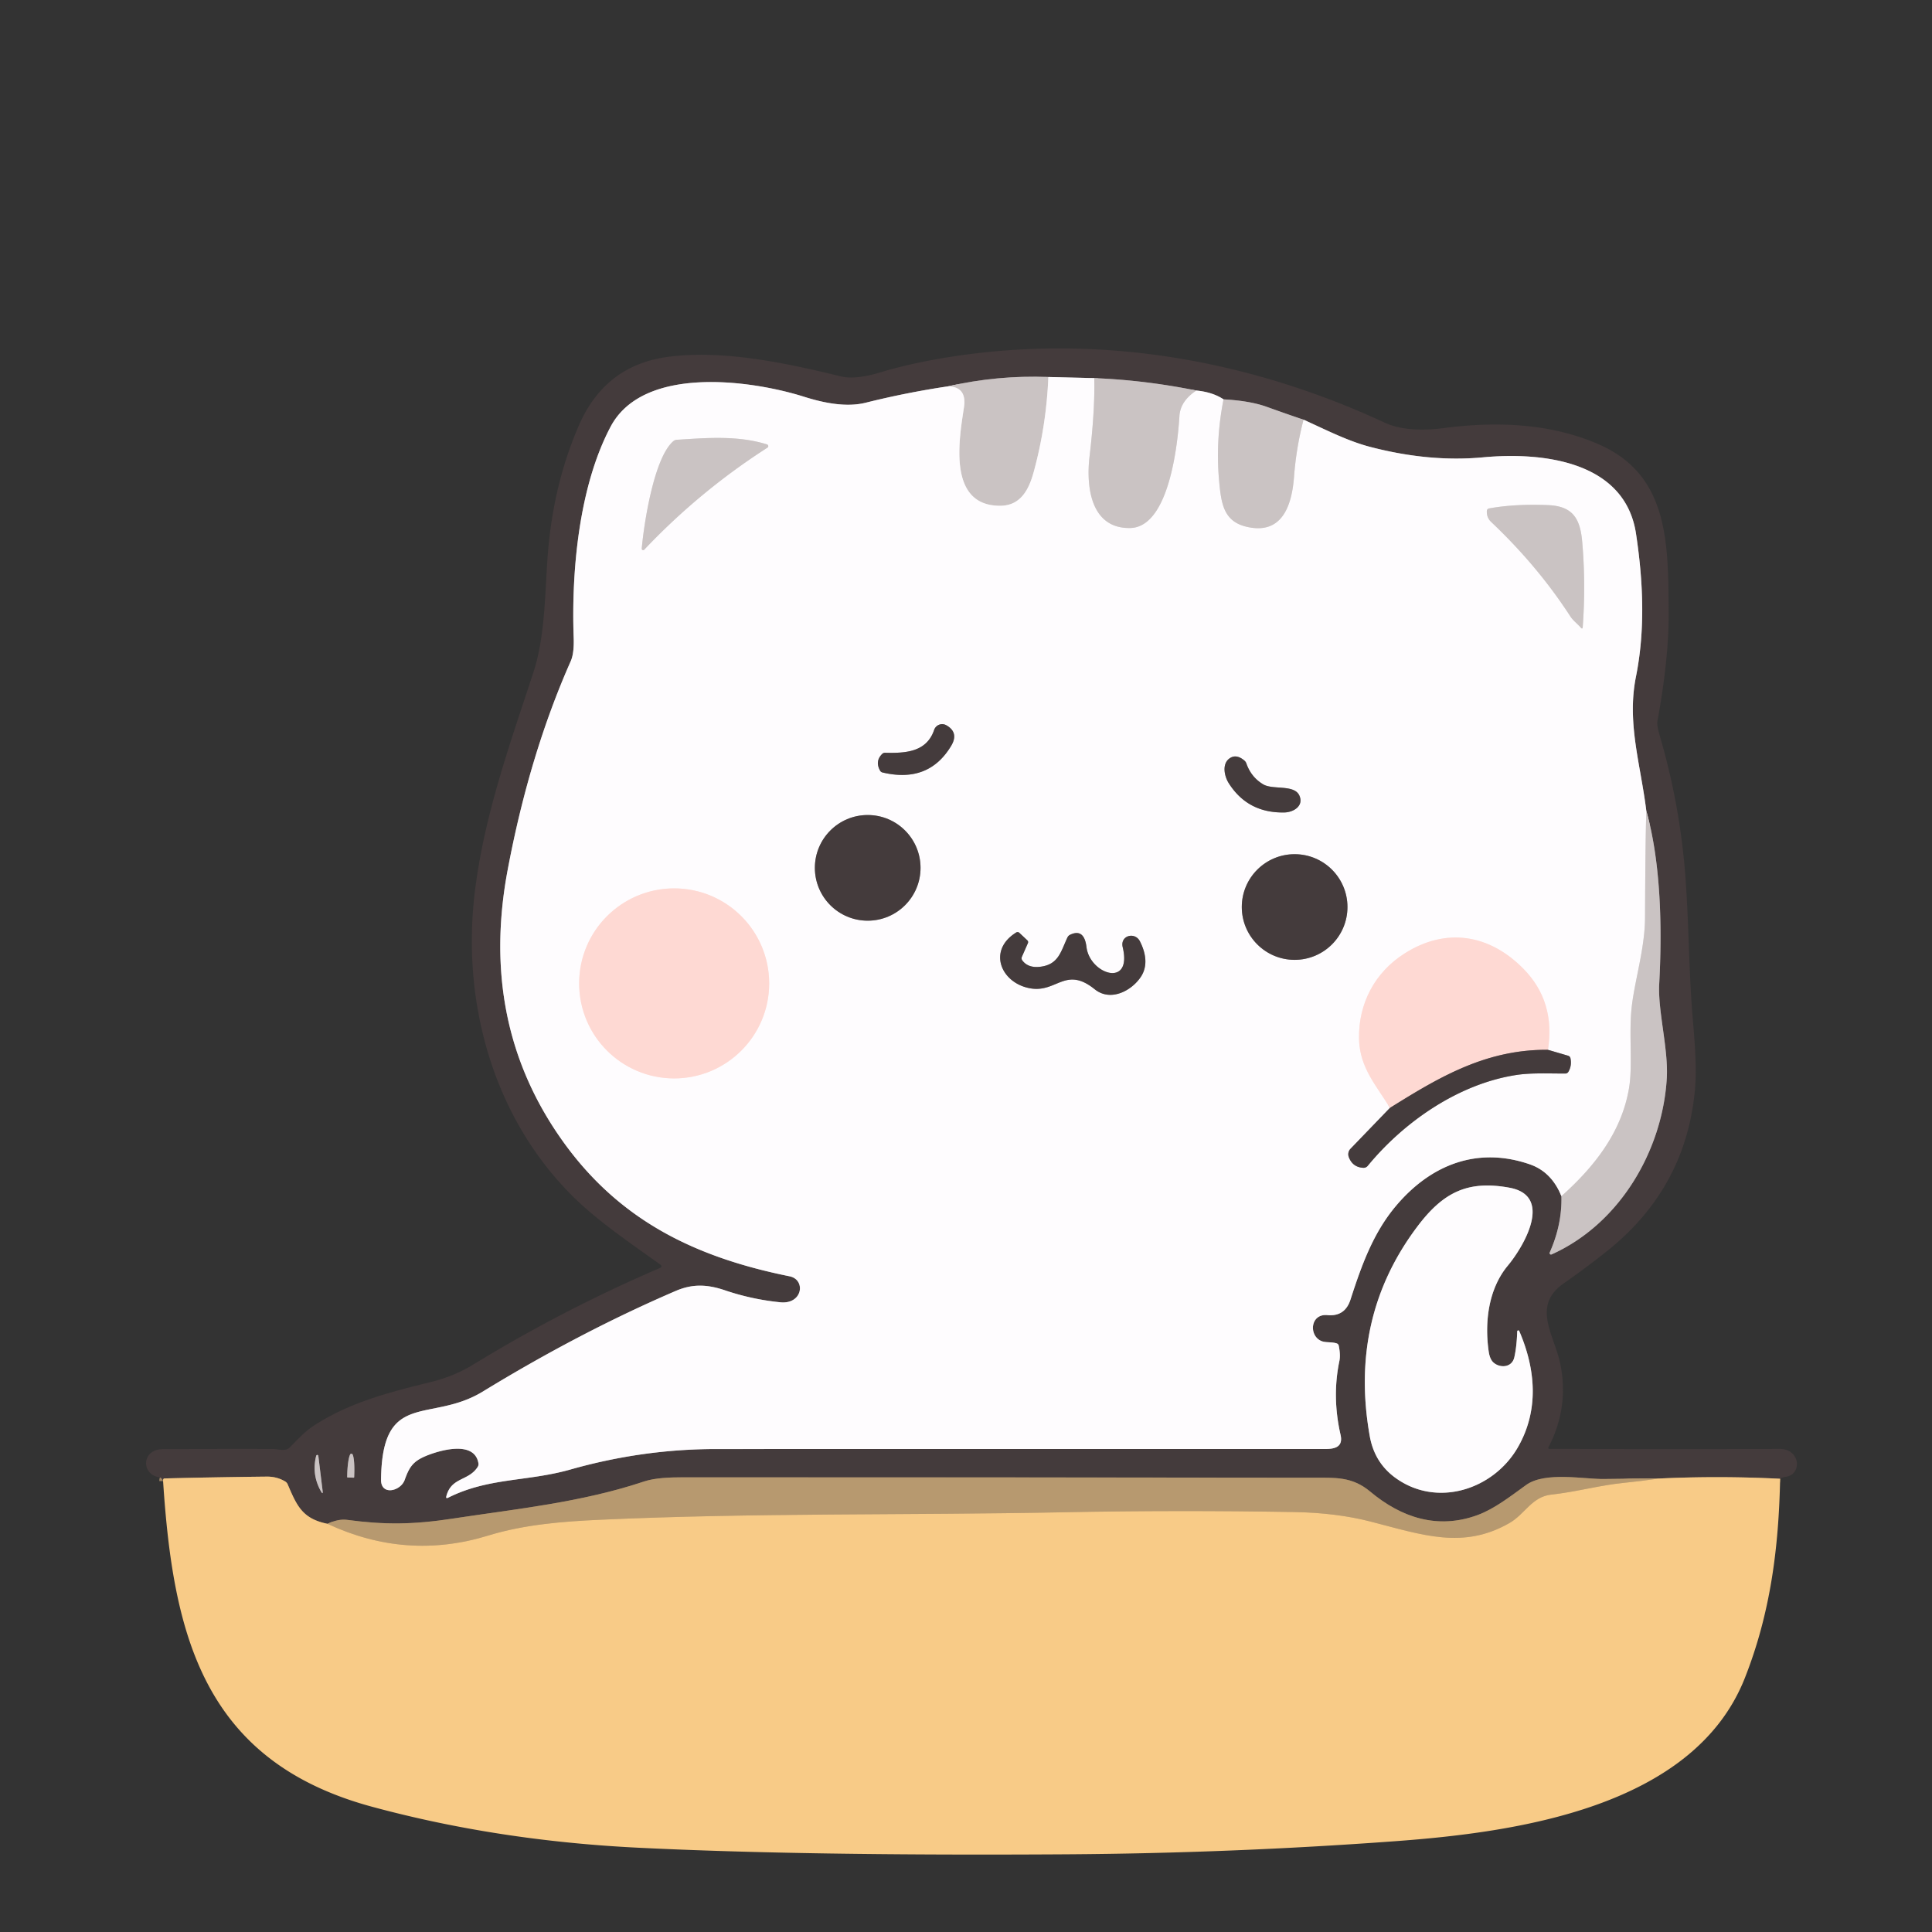 <svg xmlns="http://www.w3.org/2000/svg" version="1.2" baseProfile="tiny" viewBox="0 0 512 512"><rect x="0" y="0" width="512" height="512" fill="#333333" stroke="none"/><g stroke-width="2" fill="none"><path stroke="#9e8362" vector-effect="non-scaling-stroke" d="M471.75 391.89q-16.24-.82-32.17-.06"/><path stroke="#7e6a56" vector-effect="non-scaling-stroke" d="M439.58 391.83q-7.26 0-14.42.12c-5.34.09-15.68-2.05-20.74 1.6-4.19 3.03-8.42 6.34-12.91 7.98-10.52 3.83-20.09.69-28.4-6.25-4.85-4.06-9.39-3.66-15.36-3.67q-83.49-.12-166.98-.1c-3.14 0-7.17.12-10.13 1.11-16.52 5.52-33.6 7.23-50.71 9.83-10.53 1.61-18.02 1.65-27.93.33q-2.34-.31-5.2 1.05"/><path stroke="#9e8362" vector-effect="non-scaling-stroke" d="M86.8 403.83c-6.66-1.35-8.11-4.72-10.57-10.48a1.64 1.57-87.5 0 0-.65-.74q-2.21-1.32-4.9-1.29-13.51.14-27.03.48-.36 0-.41.36-.02.17-.02.35"/><path stroke="#d8b27b" vector-effect="non-scaling-stroke" d="M86.8 403.83q20.89 9.76 42.54 3.12c9.69-2.97 19.82-3.75 29.91-4.21 40.33-1.85 81.53-1.16 122.31-1.97q30.75-.61 61.5-.06 11.16.2 20.19 2.53c13.74 3.53 24.51 7.44 36.8.36 4.1-2.36 5.92-6.97 11.1-7.52 6.53-.71 12.82-2.48 19.17-3.11q4.61-.46 9.26-1.14"/><path stroke="#a19c9d" vector-effect="non-scaling-stroke" d="M251.21 102.39q-10.95 1.63-21.77 4.33c-4.93 1.23-10.71.21-16.37-1.58-13.93-4.4-42.58-8.43-51.25 7.93-8.39 15.83-10.43 38.28-9.79 55.92q.15 4.13-.79 6.25-10.94 24.69-16.7 55.27-7.68 40.77 14.65 71.98c15.04 21.02 35.12 30.71 60.05 35.74 4.39.89 3.49 7.5-2.46 6.89q-7.56-.76-14.71-3.19c-4.81-1.63-8.68-1.67-12.99.18q-25.28 10.87-51.1 26.65c-13.99 8.56-26.72-.64-27 23.38-.05 4.31 5.19 3.05 6.26.07 1.19-3.32 2.12-4.87 5.5-6.31 3.59-1.52 13-4.33 14.05 1.88a1.34 1.33-34 0 1-.19.95c-2.4 3.81-6.99 2.67-8.31 7.77q-.2.74.49.4c10.67-5.36 20.91-4.21 32.41-7.47q19.1-5.41 38.56-5.42 80.74-.02 161.49-.01c2.61 0 4.74-.6 4.02-3.76q-2.29-10.04-.31-19.55.33-1.62-.16-4.03-.1-.51-.6-.66c-1.4-.43-2.9-.13-4.05-.63-3.36-1.45-2.9-7.28 1.63-6.85q4.66.43 6.12-4.1c2.9-8.97 5.99-17.69 12.13-24.93 9.22-10.89 21.57-15.71 35.39-10.93q5.77 1.99 8.38 8.44"/><path stroke="#877f80" vector-effect="non-scaling-stroke" d="M413.79 317q.2 7.49-3.1 14.93a.38.38 0 0 0 .51.5c18.15-8.15 29.35-27.6 30.51-46.58.48-7.82-2.39-17.9-2-25.1.78-14.38.51-31.91-3.42-45.85"/><path stroke="#a19c9d" vector-effect="non-scaling-stroke" d="M436.29 214.9c-1.51-12.34-5.21-23.31-2.74-35.61 2.49-12.49 1.9-25.32.01-37.85-2.91-19.23-24.68-21.72-40.55-20.24q-14.22 1.33-29.95-2.78c-5.92-1.55-11.7-4.53-17.61-7.2"/><path stroke="#877f80" vector-effect="non-scaling-stroke" d="M345.45 111.22q-4.2-1.41-9.76-3.41-4.46-1.6-11.44-1.98"/><path stroke="#a19c9d" vector-effect="non-scaling-stroke" d="M324.25 105.83q-2.87-1.91-7.21-2.34"/><path stroke="#877f80" vector-effect="non-scaling-stroke" d="M317.04 103.49q-13.7-2.76-27.05-3.28"/><path stroke="#a19c9d" vector-effect="non-scaling-stroke" d="m289.99 100.21-12.16-.3"/><path stroke="#877f80" vector-effect="non-scaling-stroke" d="M277.83 99.91q-13.5-.52-26.62 2.48"/><path stroke="#e4e0e1" vector-effect="non-scaling-stroke" d="M277.83 99.91q-.54 12.94-3.86 25.08c-1.25 4.61-3.41 9.06-8.96 9.05-14.05 0-10.79-17.88-9.55-26.12.51-3.39-.7-5.48-4.25-5.53M289.99 100.21q.21 8.43-1.25 20.79c-.9 7.61.12 19.11 10.76 18.93 10.39-.18 12.63-22.58 13.06-29.67q.24-3.96 4.48-6.77M324.25 105.83q-2.11 10.69-1.21 21.15c.6 6.86 1.24 11.83 8.72 12.88 8.61 1.21 10.67-6.94 11.17-13.51q.59-7.76 2.52-15.13M436.29 214.9q-.25 7.79-.34 28.28c-.03 8.48-2.98 17.35-3.63 24.67-.6 6.88.36 14.74-.61 20.5-1.98 11.8-9.31 20.96-17.92 28.65"/><path stroke="#a19c9d" vector-effect="non-scaling-stroke" d="M369.69 391.56c11.01 8.1 26 3.26 32.49-7.89 5.8-9.97 4.75-20.94.44-30.92a.28.28 0 0 0-.54.1q-.13 4.05-.77 6.85c-.65 2.84-3.92 2.89-5.58 1.33q-.92-.87-1.21-2.87c-1.12-7.76-.09-16.57 5.08-22.77 4.09-4.92 12.23-18.48.39-20.64-11.1-2.03-17.59 1.28-24.39 10.32q-18.17 24.13-12.6 55.51 1.24 6.97 6.69 10.98"/><path stroke="#877f80" vector-effect="non-scaling-stroke" d="m92.15 391.55 1.55.05a.15.15 0 0 0 .16-.14l.03-.92a5.25.83-88.1 0 0-.66-5.27l-.2-.01a5.25.83-88.1 0 0-1 5.22l-.03.92a.15.15 0 0 0 .15.15M83.8 385.77q-1.27 4.94 1.24 9.42.6 1.07.45-.15l-1.13-9.23a.29.29 0 0 0-.56-.04"/><path stroke="#e4e0e1" vector-effect="non-scaling-stroke" d="M203.25 117.77c-7.76-2.42-16.01-1.72-23.93-1.22a1.54 1.48 21.3 0 0-.87.36c-5.14 4.37-7.8 21.88-8.38 28.48a.38.38 0 0 0 .65.29q14.67-15.5 32.65-27.04a.48.48 0 0 0-.12-.87M419.44 166.14q.83-11.39-.14-22.56c-.54-6.28-2.59-9.46-9.09-9.72q-8.69-.36-15.61.88a.7.68 87 0 0-.57.65q-.09 1.77 1.15 2.94 12.33 11.66 21.02 25.08c.68 1.04 1.89 1.95 2.71 2.9q.48.56.53-.17"/><path stroke="#a19c9d" vector-effect="non-scaling-stroke" d="M250.78 192.2a2.24 2.24 0 0 0-3.22 1.23c-2 5.9-7.59 6.2-13 6.06a1.06 1.05 22.7 0 0-.78.32q-1.94 1.92-.55 4.41a.98.98 0 0 0 .64.49q12.24 2.92 18.22-7.09c1.35-2.27.99-4.13-1.31-5.42M325.93 200.92c-2.21 1.46-1.45 4.84-.29 6.65q5.06 7.96 14.77 7.74c2.37-.06 5.16-1.71 3.94-4.47-1.34-3.02-7.02-1.45-9.59-2.98q-3.18-1.89-4.46-5.54a1.82 1.75 11.4 0 0-.54-.78q-2.1-1.77-3.83-.62M243.95 229.99a14 14 0 0 0-14-14 14 14 0 0 0-14 14 14 14 0 0 0 14 14 14 14 0 0 0 14-14M357.09 240.37a14 14 0 0 0-14-14 14 14 0 0 0-14 14 14 14 0 0 0 14 14 14 14 0 0 0 14-14"/><path stroke="#feebe9" vector-effect="non-scaling-stroke" d="M203.84 260.61a25.18 25.18 0 0 0-25.18-25.18 25.18 25.18 0 0 0-25.18 25.18 25.18 25.18 0 0 0 25.18 25.18 25.18 25.18 0 0 0 25.18-25.18"/><path stroke="#a19c9d" vector-effect="non-scaling-stroke" d="M269.3 247.12c-7.77 4.8-3.96 13.6 3.94 14.83 6.85 1.07 9.2-5.95 16.85.2 4.21 3.4 9.75.44 12.21-3.22 2.01-2.97 1.31-6.5-.22-9.49-1.31-2.57-5.3-1.54-4.55 1.58 2.61 10.91-8.72 7.18-9.6-.04-.32-2.63-1.4-4.68-4.35-3.25a1.47 1.43-.4 0 0-.68.67c-1.81 3.83-2.37 7.29-7.39 7.82q-3.08.32-4.59-1.7a.96.95-51.9 0 1-.11-.95l1.6-3.64a.65.65 0 0 0-.15-.73l-2.13-2a.69.68-39.1 0 0-.83-.08M368.35 293.6l-10.45 10.84a2.1 2.09 56.6 0 0-.45 2.21q1.02 2.68 3.83 2.83a1.43 1.42-68.6 0 0 1.18-.52c9.57-11.64 24-21.7 39.32-24.07 3.99-.62 8.69-.38 13.04-.39q.56-.01.84-.5.92-1.6.54-3.5-.11-.56-.66-.73l-5.32-1.56"/><path stroke="#feebe9" vector-effect="non-scaling-stroke" d="M410.22 278.21q2.01-12.75-6.41-21.38c-8.99-9.21-20.54-11.19-31.63-4.12-7.84 5-12.2 13.23-12.02 22.58.15 7.77 4.73 12.53 8.19 18.31"/><path stroke="#a18a88" vector-effect="non-scaling-stroke" d="M410.22 278.21c-16.57-.13-28.96 7.34-41.87 15.39"/></g><path fill="#443b3c" d="M471.75 391.89q-16.24-.82-32.17-.06-7.26 0-14.42.12c-5.34.09-15.68-2.05-20.74 1.6-4.19 3.03-8.42 6.34-12.91 7.98-10.52 3.83-20.09.69-28.4-6.25-4.85-4.06-9.39-3.66-15.36-3.67q-83.49-.12-166.98-.1c-3.14 0-7.17.12-10.13 1.11-16.52 5.52-33.6 7.23-50.71 9.83-10.53 1.61-18.02 1.65-27.93.33q-2.34-.31-5.2 1.05c-6.66-1.35-8.11-4.72-10.57-10.48a1.64 1.57-87.5 0 0-.65-.74q-2.21-1.32-4.9-1.29-13.51.14-27.03.48-.36 0-.41.36-.02.17-.02.35-.17-.45-.44-.72-.22-.23-.75-.33c-4.67-.86-4.54-7.41 1.2-7.43q14.6-.06 29.21-.03c1.02 0 3.23.68 4.24-.32 2.08-2.05 4.05-4.28 6.45-5.84 9.74-6.34 20.35-8.94 31.48-11.7 3.7-.93 7.42-2.45 10.62-4.4q24.03-14.72 49.76-25.75a.46.46 0 0 0 .09-.8c-7.47-5.35-15.79-11.02-21.95-16.86-22.01-20.87-30.85-51.92-27.34-81.58 2.41-20.28 9.21-39.2 15.54-58.48 3.1-9.44 3.07-20.59 3.78-30.51q1.37-19.14 8.33-35.08 6.97-15.99 23.8-18.14c14.58-1.86 31.09 1.66 45.76 5.24 2.83.69 6.88-.06 10.21-1.07q7.17-2.18 16.04-3.7c40.26-6.92 80.93-.1 117.78 17.03 4.32 2 10.17 2.12 15.62 1.4 13.84-1.82 28.36-1.31 41.26 4.41 18.45 8.2 18.21 26.35 18.3 44.91q.05 11.79-2.99 28.48-.18.96.76 4.19 5.21 17.9 6.64 36.51c.88 11.53.96 23.89 1.71 34.56.52 7.28 1.47 15.3.87 22.03q-2.32 26.37-23.49 43.16-5.52 4.38-11.32 8.43c-8.49 5.93-2.59 13.57-.98 20.95q2.53 11.61-3 22.37-.28.54.32.54 30.56.06 60.97.01c5.42-.01 5.96 6.77 1.55 7.38q-.98.13-1.5.52zm-220.54-289.5q-10.95 1.63-21.77 4.33c-4.93 1.23-10.71.21-16.37-1.58-13.93-4.4-42.58-8.43-51.25 7.93-8.39 15.83-10.43 38.28-9.79 55.92q.15 4.13-.79 6.25-10.94 24.69-16.7 55.27-7.68 40.77 14.65 71.98c15.04 21.02 35.12 30.71 60.05 35.74 4.39.89 3.49 7.5-2.46 6.89q-7.56-.76-14.71-3.19c-4.81-1.63-8.68-1.67-12.99.18q-25.28 10.87-51.1 26.65c-13.99 8.56-26.72-.64-27 23.38-.05 4.31 5.19 3.05 6.26.07 1.19-3.32 2.12-4.87 5.5-6.31 3.59-1.52 13-4.33 14.05 1.88a1.34 1.33-34 0 1-.19.95c-2.4 3.81-6.99 2.67-8.31 7.77q-.2.74.49.4c10.67-5.36 20.91-4.21 32.41-7.47q19.1-5.41 38.56-5.42 80.74-.02 161.49-.01c2.61 0 4.74-.6 4.02-3.76q-2.29-10.04-.31-19.55.33-1.62-.16-4.03-.1-.51-.6-.66c-1.4-.43-2.9-.13-4.05-.63-3.36-1.45-2.9-7.28 1.63-6.85q4.66.43 6.12-4.1c2.9-8.97 5.99-17.69 12.13-24.93 9.22-10.89 21.57-15.71 35.39-10.93q5.77 1.99 8.38 8.44.2 7.49-3.1 14.93a.38.38 0 0 0 .51.5c18.15-8.15 29.35-27.6 30.51-46.58.48-7.82-2.39-17.9-2-25.1.78-14.38.51-31.91-3.42-45.85-1.51-12.34-5.21-23.31-2.74-35.61 2.49-12.49 1.9-25.32.01-37.85-2.91-19.23-24.68-21.72-40.55-20.24q-14.22 1.33-29.95-2.78c-5.92-1.55-11.7-4.53-17.61-7.2q-4.2-1.41-9.76-3.41-4.46-1.6-11.44-1.98-2.87-1.91-7.21-2.34-13.7-2.76-27.05-3.28l-12.16-.3q-13.5-.52-26.62 2.48zm118.48 289.17c11.01 8.1 26 3.26 32.49-7.89 5.8-9.97 4.75-20.94.44-30.92a.28.28 0 0 0-.54.1q-.13 4.05-.77 6.85c-.65 2.84-3.92 2.89-5.58 1.33q-.92-.87-1.21-2.87c-1.12-7.76-.09-16.57 5.08-22.77 4.09-4.92 12.23-18.48.39-20.64-11.1-2.03-17.59 1.28-24.39 10.32q-18.17 24.13-12.6 55.51 1.24 6.97 6.69 10.98zm-277.54-.01 1.55.05a.15.15 0 0 0 .16-.14l.03-.92a5.25.83-88.1 0 0-.66-5.27l-.2-.01a5.25.83-88.1 0 0-1 5.22l-.03.92a.15.15 0 0 0 .15.15zm-8.35-5.78q-1.27 4.94 1.24 9.42.6 1.07.45-.15l-1.13-9.23a.29.29 0 0 0-.56-.04z"/><path fill="#cac3c3" d="M277.83 99.91q-.54 12.94-3.86 25.08c-1.25 4.61-3.41 9.06-8.96 9.05-14.05 0-10.79-17.88-9.55-26.12.51-3.39-.7-5.48-4.25-5.53q13.12-3 26.62-2.48z"/><path fill="#fefcfe" d="m277.83 99.91 12.16.3q.21 8.43-1.25 20.79c-.9 7.61.12 19.11 10.76 18.93 10.39-.18 12.63-22.58 13.06-29.67q.24-3.96 4.48-6.77 4.34.43 7.21 2.34-2.11 10.69-1.21 21.15c.6 6.86 1.24 11.83 8.72 12.88 8.61 1.21 10.67-6.94 11.17-13.51q.59-7.76 2.52-15.13c5.91 2.67 11.69 5.65 17.61 7.2q15.73 4.11 29.95 2.78c15.87-1.48 37.64 1.01 40.55 20.24 1.89 12.53 2.48 25.36-.01 37.85-2.47 12.3 1.23 23.27 2.74 35.61q-.25 7.79-.34 28.28c-.03 8.48-2.98 17.35-3.63 24.67-.6 6.88.36 14.74-.61 20.5-1.98 11.8-9.31 20.96-17.92 28.65q-2.61-6.45-8.38-8.44c-13.82-4.78-26.17.04-35.39 10.93-6.14 7.24-9.23 15.96-12.13 24.93q-1.46 4.53-6.12 4.1c-4.53-.43-4.99 5.4-1.63 6.85 1.15.5 2.65.2 4.05.63q.5.15.6.66.49 2.41.16 4.03-1.98 9.51.31 19.55c.72 3.16-1.41 3.76-4.02 3.76q-80.75-.01-161.49.01-19.46.01-38.56 5.42c-11.5 3.26-21.74 2.11-32.41 7.47q-.69.34-.49-.4c1.32-5.1 5.91-3.96 8.31-7.77a1.34 1.33-34 0 0 .19-.95c-1.05-6.21-10.46-3.4-14.05-1.88-3.38 1.44-4.31 2.99-5.5 6.31-1.07 2.98-6.31 4.24-6.26-.07.28-24.02 13.01-14.82 27-23.38q25.82-15.78 51.1-26.65c4.31-1.85 8.18-1.81 12.99-.18q7.15 2.43 14.71 3.19c5.95.61 6.85-6 2.46-6.89-24.93-5.03-45.01-14.72-60.05-35.74q-22.33-31.21-14.65-71.98 5.76-30.58 16.7-55.27.94-2.12.79-6.25c-.64-17.64 1.4-40.09 9.79-55.92 8.67-16.36 37.32-12.33 51.25-7.93 5.66 1.79 11.44 2.81 16.37 1.58q10.82-2.7 21.77-4.33c3.55.05 4.76 2.14 4.25 5.53-1.24 8.24-4.5 26.12 9.55 26.12 5.55.01 7.71-4.44 8.96-9.05q3.32-12.14 3.86-25.08zm-74.58 17.86c-7.76-2.42-16.01-1.72-23.93-1.22a1.54 1.48 21.3 0 0-.87.36c-5.14 4.37-7.8 21.88-8.38 28.48a.38.38 0 0 0 .65.29q14.67-15.5 32.65-27.04a.48.48 0 0 0-.12-.87zm216.19 48.37q.83-11.39-.14-22.56c-.54-6.28-2.59-9.46-9.09-9.72q-8.69-.36-15.61.88a.7.68 87 0 0-.57.65q-.09 1.77 1.15 2.94 12.33 11.66 21.02 25.08c.68 1.04 1.89 1.95 2.71 2.9q.48.56.53-.17zM250.78 192.2a2.24 2.24 0 0 0-3.22 1.23c-2 5.9-7.59 6.2-13 6.06a1.06 1.05 22.7 0 0-.78.32q-1.94 1.92-.55 4.41a.98.98 0 0 0 .64.49q12.24 2.92 18.22-7.09c1.35-2.27.99-4.13-1.31-5.42zm75.15 8.72c-2.21 1.46-1.45 4.84-.29 6.65q5.06 7.96 14.77 7.74c2.37-.06 5.16-1.71 3.94-4.47-1.34-3.02-7.02-1.45-9.59-2.98q-3.18-1.89-4.46-5.54a1.82 1.75 11.4 0 0-.54-.78q-2.1-1.77-3.83-.62zm-81.98 29.07a14 14 0 0 0-14-14 14 14 0 0 0-14 14 14 14 0 0 0 14 14 14 14 0 0 0 14-14zm113.14 10.38a14 14 0 0 0-14-14 14 14 0 0 0-14 14 14 14 0 0 0 14 14 14 14 0 0 0 14-14zm-153.25 20.24a25.18 25.18 0 0 0-25.18-25.18 25.18 25.18 0 0 0-25.18 25.18 25.18 25.18 0 0 0 25.18 25.18 25.18 25.18 0 0 0 25.18-25.18zm65.46-13.49c-7.77 4.8-3.96 13.6 3.94 14.83 6.85 1.07 9.2-5.95 16.85.2 4.21 3.4 9.75.44 12.21-3.22 2.01-2.97 1.31-6.5-.22-9.49-1.31-2.57-5.3-1.54-4.55 1.58 2.61 10.91-8.72 7.18-9.6-.04-.32-2.63-1.4-4.68-4.35-3.25a1.47 1.43-.4 0 0-.68.67c-1.81 3.83-2.37 7.29-7.39 7.82q-3.08.32-4.59-1.7a.96.95-51.9 0 1-.11-.95l1.6-3.64a.65.65 0 0 0-.15-.73l-2.13-2a.69.68-39.1 0 0-.83-.08zm99.05 46.48-10.45 10.84a2.1 2.09 56.6 0 0-.45 2.21q1.02 2.68 3.83 2.83a1.43 1.42-68.6 0 0 1.18-.52c9.57-11.64 24-21.7 39.32-24.07 3.99-.62 8.69-.38 13.04-.39q.56-.01.84-.5.92-1.6.54-3.5-.11-.56-.66-.73l-5.32-1.56q2.01-12.75-6.41-21.38c-8.99-9.21-20.54-11.19-31.63-4.12-7.84 5-12.2 13.23-12.02 22.58.15 7.77 4.73 12.53 8.19 18.31z"/><path fill="#cac3c3" d="M289.99 100.21q13.35.52 27.05 3.28-4.24 2.81-4.48 6.77c-.43 7.09-2.67 29.49-13.06 29.67-10.64.18-11.66-11.32-10.76-18.93q1.46-12.36 1.25-20.79zM324.25 105.83q6.98.38 11.44 1.98 5.56 2 9.76 3.41-1.93 7.37-2.52 15.13c-.5 6.57-2.56 14.72-11.17 13.51-7.48-1.05-8.12-6.02-8.72-12.88q-.9-10.46 1.21-21.15zM203.25 117.77a.48.48 0 0 1 .12.87q-17.98 11.54-32.65 27.04a.38.38 0 0 1-.65-.29c.58-6.6 3.24-24.11 8.38-28.48a1.54 1.48 21.3 0 1 .87-.36c7.92-.5 16.17-1.2 23.93 1.22zM419.44 166.14q-.05.73-.53.17c-.82-.95-2.03-1.86-2.71-2.9q-8.69-13.42-21.02-25.08-1.24-1.17-1.15-2.94a.7.68 87 0 1 .57-.65q6.92-1.24 15.61-.88c6.5.26 8.55 3.44 9.09 9.72q.97 11.17.14 22.56z"/><path fill="#443b3c" d="M250.78 192.2c2.3 1.29 2.66 3.15 1.31 5.42q-5.98 10.01-18.22 7.09a.98.98 0 0 1-.64-.49q-1.39-2.49.55-4.41a1.06 1.05 22.7 0 1 .78-.32c5.41.14 11-.16 13-6.06a2.24 2.24 0 0 1 3.22-1.23zM325.93 200.92q1.73-1.15 3.83.62a1.82 1.75 11.4 0 1 .54.78q1.28 3.65 4.46 5.54c2.57 1.53 8.25-.04 9.59 2.98 1.22 2.76-1.57 4.41-3.94 4.47q-9.71.22-14.77-7.74c-1.16-1.81-1.92-5.19.29-6.65z"/><path fill="#cac3c3" d="M436.29 214.9c3.93 13.94 4.2 31.47 3.42 45.85-.39 7.2 2.48 17.28 2 25.1-1.16 18.98-12.36 38.43-30.51 46.58a.38.38 0 0 1-.51-.5q3.3-7.44 3.1-14.93c8.61-7.69 15.94-16.85 17.92-28.65.97-5.76.01-13.62.61-20.5.65-7.32 3.6-16.19 3.63-24.67q.09-20.49.34-28.28z"/><circle fill="#443b3c" cx="229.95" cy="229.99" r="14"/><circle fill="#443b3c" cx="343.09" cy="240.37" r="14"/><circle fill="#fed9d3" cx="178.66" cy="260.61" r="25.18"/><path fill="#443b3c" d="M273.24 261.95c-7.9-1.23-11.71-10.03-3.94-14.83a.69.68-39.1 0 1 .83.08l2.13 2a.65.65 0 0 1 .15.73l-1.6 3.64a.96.95-51.9 0 0 .11.95q1.51 2.02 4.59 1.7c5.02-.53 5.58-3.99 7.39-7.82a1.47 1.43-.4 0 1 .68-.67c2.95-1.43 4.03.62 4.35 3.25.88 7.22 12.21 10.95 9.6.04-.75-3.12 3.24-4.15 4.55-1.58 1.53 2.99 2.23 6.52.22 9.49-2.46 3.66-8 6.62-12.21 3.22-7.65-6.15-10 .87-16.85-.2z"/><path fill="#fed9d3" d="M410.22 278.21c-16.57-.13-28.96 7.34-41.87 15.39-3.46-5.78-8.04-10.54-8.19-18.31-.18-9.35 4.18-17.58 12.02-22.58 11.09-7.07 22.64-5.09 31.63 4.12q8.42 8.63 6.41 21.38z"/><path fill="#443b3c" d="m410.22 278.21 5.32 1.56q.55.17.66.73.38 1.9-.54 3.5-.28.49-.84.5c-4.35.01-9.05-.23-13.04.39-15.32 2.37-29.75 12.43-39.32 24.07a1.43 1.42-68.6 0 1-1.18.52q-2.81-.15-3.83-2.83a2.1 2.09 56.6 0 1 .45-2.21l10.45-10.84c12.91-8.05 25.3-15.52 41.87-15.39z"/><path fill="#fefcfe" d="M369.69 391.56q-5.45-4.01-6.69-10.98-5.57-31.38 12.6-55.51c6.8-9.04 13.29-12.35 24.39-10.32 11.84 2.16 3.7 15.72-.39 20.64-5.17 6.2-6.2 15.01-5.08 22.77q.29 2 1.21 2.87c1.66 1.56 4.93 1.51 5.58-1.33q.64-2.8.77-6.85a.28.28 0 0 1 .54-.1c4.31 9.98 5.36 20.95-.44 30.92-6.49 11.15-21.48 15.99-32.49 7.89z"/><path fill="#cac3c3" d="M92.15 391.55a.15.15 0 0 1-.15-.15l.03-.92a5.25.83-88.1 0 1 1-5.22l.2.01a5.25.83-88.1 0 1 .66 5.27l-.03.92a.15.15 0 0 1-.16.14l-1.55-.05zM83.8 385.77a.29.29 0 0 1 .56.04l1.13 9.23q.15 1.22-.45.15-2.51-4.48-1.24-9.42z"/><path fill="#f8cb87" d="M86.8 403.83q20.89 9.76 42.54 3.12c9.69-2.97 19.82-3.75 29.91-4.21 40.33-1.85 81.53-1.16 122.31-1.97q30.75-.61 61.5-.06 11.16.2 20.19 2.53c13.74 3.53 24.51 7.44 36.8.36 4.1-2.36 5.92-6.97 11.1-7.52 6.53-.71 12.82-2.48 19.17-3.11q4.61-.46 9.26-1.14 15.93-.76 32.17.06c-.37 18.51-2.61 35.73-9.34 52.78-13.61 34.48-60.88 40.94-92.84 43.28q-43.38 3.18-86.88 3.46-69.19.44-113.44-1.74-37.36-1.83-70.75-10.89c-44.75-12.15-52.63-45.7-55.28-86.27q0-.18.02-.35.05-.36.41-.36 13.52-.34 27.03-.48 2.69-.03 4.9 1.29a1.64 1.57-87.5 0 1 .65.74c2.46 5.76 3.91 9.13 10.57 10.48z"/><path fill="#b7996f" d="M439.58 391.83q-4.65.68-9.26 1.14c-6.35.63-12.64 2.4-19.17 3.11-5.18.55-7 5.16-11.1 7.52-12.29 7.08-23.06 3.17-36.8-.36q-9.03-2.33-20.19-2.53-30.75-.55-61.5.06c-40.78.81-81.98.12-122.31 1.97-10.09.46-20.22 1.24-29.91 4.21q-21.65 6.64-42.54-3.12 2.86-1.36 5.2-1.05c9.91 1.32 17.4 1.28 27.93-.33 17.11-2.6 34.19-4.31 50.71-9.83 2.96-.99 6.99-1.11 10.13-1.11q83.49-.02 166.98.1c5.97.01 10.51-.39 15.36 3.67 8.31 6.94 17.88 10.08 28.4 6.25 4.49-1.64 8.72-4.95 12.91-7.98 5.06-3.65 15.4-1.51 20.74-1.6q7.16-.12 14.42-.12z"/></svg>